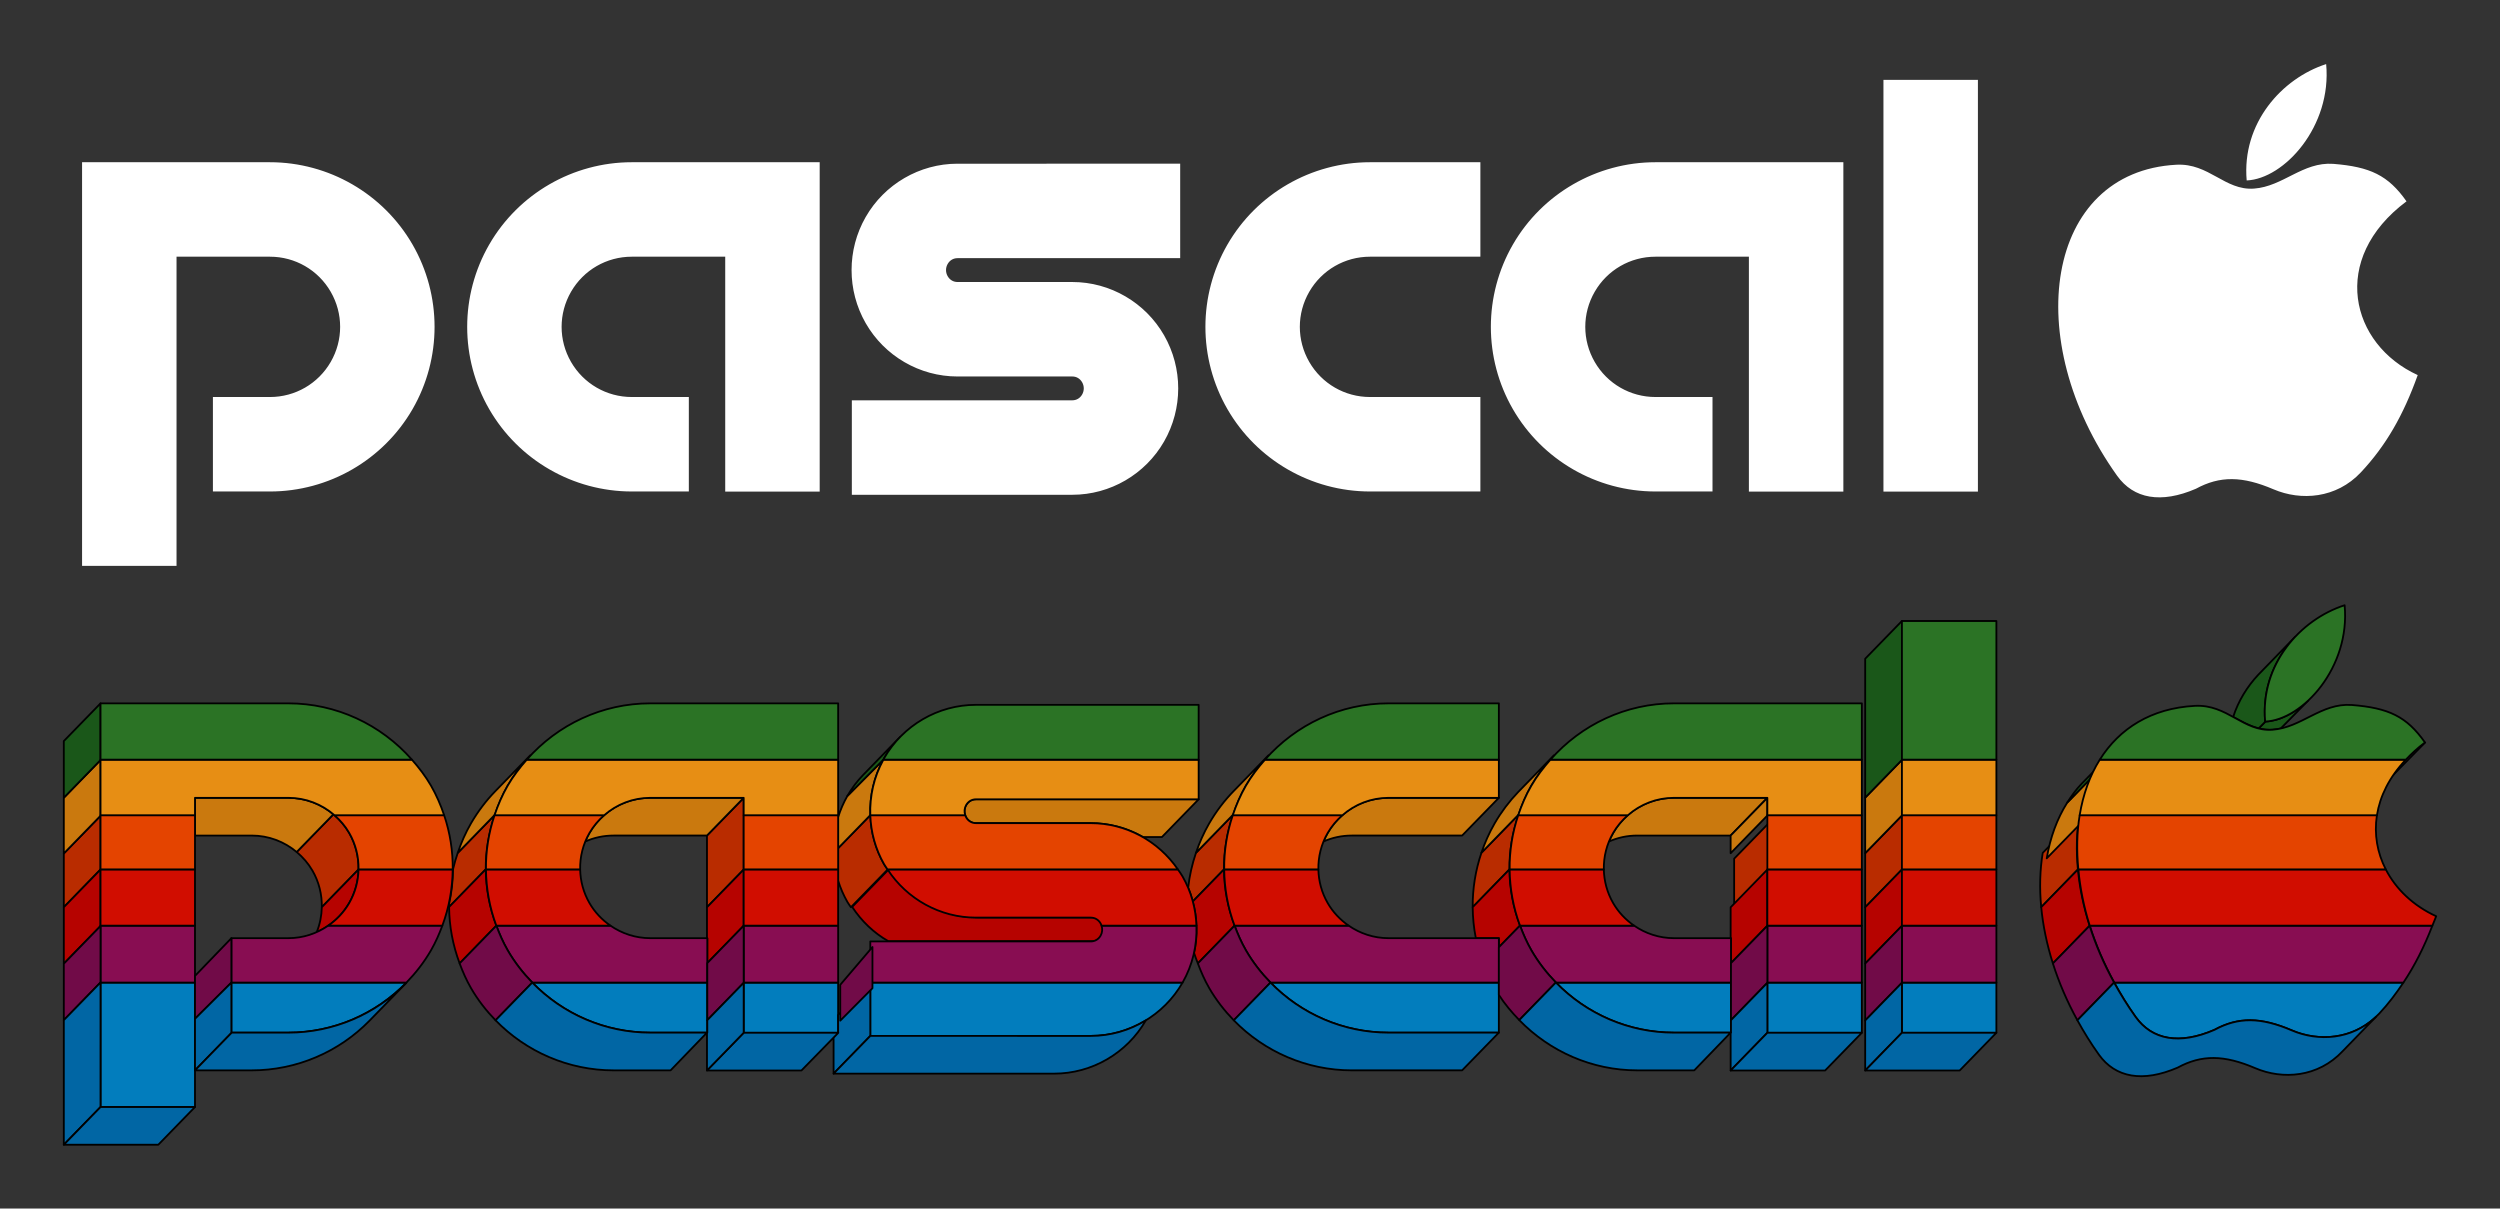 <?xml version="1.0" encoding="UTF-8" standalone="no"?>
<!-- Created with Inkscape (http://www.inkscape.org/) -->

<svg
   xmlns:dc="http://purl.org/dc/elements/1.1/"
   xmlns:cc="http://creativecommons.org/ns#"
   xmlns:rdf="http://www.w3.org/1999/02/22-rdf-syntax-ns#"
   xmlns:svg="http://www.w3.org/2000/svg"
   xmlns="http://www.w3.org/2000/svg"
   xmlns:sodipodi="http://sodipodi.sourceforge.net/DTD/sodipodi-0.dtd"
   xmlns:inkscape="http://www.inkscape.org/namespaces/inkscape"
   width="396.955mm"
   height="191.896mm"
   viewBox="0 0 396.955 191.896"
   version="1.1"
   id="svg8"
   inkscape:version="0.92.4 (5da689c313, 2019-01-14)"
   sodipodi:docname="pascal3d.svg"
   inkscape:export-filename="/home/fsanches/devel/misc/bubble-gen/pascal3d.png"
   inkscape:export-xdpi="105.89091"
   inkscape:export-ydpi="105.89091">
  <rect x="0" y="0" width="396.955" height="191.896" fill="#333333" stroke="none"/>
  <defs
     id="defs2">
    <clipPath
       clipPathUnits="userSpaceOnUse"
       id="clipPath85">
      <rect
         style="opacity:1;vector-effect:none;fill:none;fill-opacity:1;fill-rule:evenodd;stroke:#000000;stroke-width:0.112;stroke-linecap:round;stroke-linejoin:round;stroke-miterlimit:4;stroke-dasharray:none;stroke-dashoffset:0;stroke-opacity:1"
         id="rect87"
         width="423.778"
         height="115.135"
         x="-25.479"
         y="-93.875"
         ry="0.163" />
    </clipPath>
  </defs>
  <sodipodi:namedview
     id="base"
     pagecolor="#000000"
     bordercolor="#666666"
     borderopacity="1.0"
     inkscape:pageopacity="1"
     inkscape:pageshadow="2"
     inkscape:zoom="0.56788585"
     inkscape:cx="420.80984"
     inkscape:cy="362.62496"
     inkscape:document-units="mm"
     inkscape:current-layer="layer1"
     showgrid="false"
     showguides="true"
     inkscape:guide-bbox="true"
     inkscape:window-width="1024"
     inkscape:window-height="704"
     inkscape:window-x="0"
     inkscape:window-y="27"
     inkscape:window-maximized="1"
     fit-margin-bottom="10"
     fit-margin-top="10"
     fit-margin-left="10"
     fit-margin-right="10" />
  <g
     inkscape:label="Layer 1"
     inkscape:groupmode="layer"
     id="layer1"
     transform="translate(4.959,188.77)">
    <path
       id="path984"
       style="opacity:1;fill:#ffffff;stroke:none;stroke-width:0.265"
       d="m 356.035,-111.076 c -4.95,-2.118 -8.504,-2.165 -12.323,-0.088 -5.535,2.389 -9.885,1.612 -12.512,-2.068 -15.438,-21.622 -11.378,-48.267 9.41,-49.382 5.187,-0.278 7.687,4.118 12.317,3.79 4.623,-0.327 7.741,-4.276 12.602,-3.929 5.84,0.472 8.707,1.806 11.623,5.952 -12.279,9.165 -8.902,22.702 1.78,27.588 -2.297,6.417 -5.072,11.23 -9.03,15.448 -3.9,4.156 -9.514,4.551 -13.866,2.688 z m -4.261,-49.042 c -0.796,-9.078 5.569,-16.2 12.619,-18.475 0.927,9.865 -6.655,18.224 -12.619,18.475 z m -204.705,-2.659 c -6.018,0 -11.592,3.258 -14.576,8.469 -2.984,5.211 -2.984,11.634 0,16.846 2.984,5.211 8.559,8.471 14.576,8.471 h 9.119 9.119 c 0.638,0 1.215,0.321 1.559,0.922 0.344,0.601 0.344,1.339 0,1.939 -0.344,0.601 -0.92,0.922 -1.559,0.922 H 130.298 v 15 h 35.01 c 6.018,0 11.59,-3.258 14.574,-8.469 2.984,-5.211 2.984,-11.634 0,-16.846 -2.984,-5.211 -8.557,-8.469 -14.574,-8.469 h -9.119 -9.119 c -0.638,0 -1.215,-0.323 -1.559,-0.924 -0.344,-0.601 -0.344,-1.337 0,-1.938 0.344,-0.601 0.92,-0.924 1.559,-0.924 h 35.363 v -15 z m 147.029,-13.312 v 65.381 h 15 v -65.381 z m -81.523,13.078 c -9.327,0 -17.975,4.993 -22.639,13.07 -4.664,8.078 -4.664,18.063 0,26.141 4.664,8.077 13.312,13.07 22.639,13.07 h 17.523 v -15 h -17.523 c -3.992,0 -7.652,-2.113 -9.648,-5.57 -1.996,-3.457 -1.996,-7.683 0,-11.141 1.996,-3.457 5.656,-5.57 9.648,-5.57 h 17.523 v -15 z m 45.324,0 c -9.327,0 -17.975,4.993 -22.639,13.07 -4.664,8.078 -4.664,18.063 0,26.141 4.664,8.078 13.312,13.07 22.639,13.07 h 9.057 v -15 h -9.057 c -3.992,0 -7.652,-2.113 -9.648,-5.57 -1.996,-3.457 -1.996,-7.683 0,-11.141 1.996,-3.457 5.656,-5.57 9.648,-5.57 h 14.834 v 37.303 h 15 v -52.303 z m -249.828,0 v 64.092 H 23.071 v -49.092 h 14.834 c 3.992,0 7.652,2.113 9.648,5.57 1.996,3.457 1.996,7.683 0,11.141 -1.996,3.457 -5.656,5.57 -9.648,5.57 h -9.057 v 15 h 9.057 c 9.327,0 17.975,-4.993 22.639,-13.07 4.664,-8.078 4.664,-18.063 0,-26.141 -4.664,-8.078 -13.312,-13.07 -22.639,-13.07 z m 87.287,0 c -9.327,0 -17.975,4.993 -22.639,13.07 -4.664,8.078 -4.664,18.063 0,26.141 4.664,8.078 13.312,13.07 22.639,13.07 h 9.057 v -15 h -9.057 c -3.992,0 -7.652,-2.113 -9.648,-5.57 -1.996,-3.457 -1.996,-7.683 0,-11.141 1.996,-3.457 5.656,-5.57 9.648,-5.57 h 14.834 v 37.303 h 15 v -52.303 z"
       inkscape:connector-curvature="0" />
    <g
       id="g4216"
       style="fill:#b92c00;fill-opacity:1;stroke:#000000;stroke-width:0.291;stroke-linejoin:round;stroke-miterlimit:4;stroke-dasharray:none"
       transform="translate(-84.198,-600.643)">
      <path
         inkscape:connector-curvature="0"
         id="path2388"
         d="m 409.406,541.319 -5.818,5.978 c -0.446,2.702 -0.527,5.6 -0.241,8.618 l 5.825,-5.986 c -0.286,-3.014 -0.21,-5.911 0.233,-8.61 z"
         style="opacity:1;fill:#b92c00;fill-opacity:1;stroke:#000000;stroke-width:0.291;stroke-linejoin:round;stroke-miterlimit:4;stroke-dasharray:none" />
      <path
         inkscape:connector-curvature="0"
         id="path2771"
         d="m 381.228,541.354 -5.83,5.99 v 8.589 l 5.83,-5.989 z"
         style="opacity:1;fill:#b92c00;fill-opacity:1;stroke:#000000;stroke-width:0.291;stroke-linejoin:round;stroke-miterlimit:4;stroke-dasharray:none" />
      <path
         transform="scale(0.265)"
         id="path4145"
         d="m 1360.111,2046.094 -22.033,22.631 v 32.449 l 22.033,-22.643 z"
         style="opacity:1;fill:#b92c00;fill-opacity:1;stroke:#000000;stroke-width:1.1;stroke-linejoin:round;stroke-miterlimit:4;stroke-dasharray:none"
         inkscape:connector-curvature="0" />
      <path
         inkscape:connector-curvature="0"
         id="path3795"
         d="m 320.36,541.22 -5.898,6.061 c -0.948,2.796 -1.412,5.714 -1.386,8.632 l 5.833,-5.99 c -0.026,-2.947 0.485,-5.882 1.452,-8.703 z"
         style="opacity:1;fill:#b92c00;fill-opacity:1;stroke:#000000;stroke-width:0.291;stroke-linejoin:round;stroke-miterlimit:4;stroke-dasharray:none" />
      <path
         inkscape:connector-curvature="0"
         id="path3826"
         d="m 275.033,541.228 -5.894,6.056 c -0.613,1.809 -1.036,3.667 -1.241,5.546 0.303,0.712 0.531,1.445 0.732,2.183 l 4.954,-5.091 c -0.026,-2.944 0.484,-5.877 1.45,-8.695 z"
         style="opacity:1;fill:#b92c00;fill-opacity:1;stroke:#000000;stroke-width:0.291;stroke-linejoin:round;stroke-miterlimit:4;stroke-dasharray:none" />
      <path
         inkscape:connector-curvature="0"
         id="path3894"
         d="m 132.177,541.167 -5.83,5.991 c 0.982,0.824 1.843,1.808 2.506,2.957 1.039,1.8 1.525,3.808 1.482,5.808 l 5.83,-5.991 c 0.043,-1.999 -0.443,-4.007 -1.482,-5.807 -0.664,-1.149 -1.524,-2.134 -2.506,-2.957 z"
         style="opacity:1;fill:#b92c00;fill-opacity:1;stroke:#000000;stroke-width:0.291;stroke-linejoin:round;stroke-miterlimit:4;stroke-dasharray:none" />
      <path
         inkscape:connector-curvature="0"
         id="path3857"
         d="m 197.322,538.555 -5.831,5.989 h 0.001 v 11.388 l 5.83,-5.988 z"
         style="opacity:1;fill:#b92c00;fill-opacity:1;stroke:#000000;stroke-width:0.291;stroke-linejoin:round;stroke-miterlimit:4;stroke-dasharray:none" />
      <path
         inkscape:connector-curvature="0"
         id="path3885"
         d="m 157.81,541.248 -5.89,6.053 c -0.291,0.86 -0.553,1.728 -0.752,2.608 v 5.1e-4 c -0.015,1.867 -0.229,3.732 -0.642,5.562 -0.001,0.138 0.023,0.275 0.024,0.413 l 5.817,-5.977 c -0.024,-2.932 0.485,-5.852 1.444,-8.66 z"
         style="opacity:1;fill:#b92c00;fill-opacity:1;stroke:#000000;stroke-width:0.291;stroke-linejoin:round;stroke-miterlimit:4;stroke-dasharray:none" />
      <path
         inkscape:connector-curvature="0"
         id="path4029"
         d="m 217.425,541.306 -5.103,5.244 v 5.161 c 0.362,1.165 0.851,2.3 1.471,3.382 0.167,0.292 0.372,0.553 0.555,0.833 l 5.829,-5.989 c -0.183,-0.279 -0.387,-0.542 -0.554,-0.834 -1.385,-2.418 -2.098,-5.099 -2.198,-7.796 z"
         style="opacity:1;fill:#b92c00;fill-opacity:1;stroke:#000000;stroke-width:0.291;stroke-linejoin:round;stroke-miterlimit:4;stroke-dasharray:none" />
      <path
         inkscape:connector-curvature="0"
         id="path3915"
         d="m 95.2,541.401 -5.83,5.991 v 8.534 l 5.83,-5.99 z"
         style="opacity:1;fill:#b92c00;fill-opacity:1;stroke:#000000;stroke-width:0.291;stroke-linejoin:round;stroke-miterlimit:4;stroke-dasharray:none" />
    </g>
    <g
       id="g4050"
       style="fill:#b60300;fill-opacity:1;stroke:#000000;stroke-width:0.291;stroke-linejoin:round;stroke-miterlimit:4;stroke-dasharray:none"
       transform="translate(1.218,-13.268)">
      <path
         transform="scale(0.265)"
         id="path4023"
         d="m 509.332,-141.5 -22.029,22.637 c 5.59,8.533 12.984,15.588 21.646,20.527 h 122.312 c 2.413,10e-7 4.59,-1.214 5.891,-3.484 1.3,-2.271 1.3,-5.06 0,-7.33 -1.3,-2.271 -3.478,-3.484 -5.891,-3.484 h -34.465 -34.467 c -21.47,0 -41.34,-11.067 -52.998,-28.865 z"
         style="opacity:1;fill:#b60300;fill-opacity:1;stroke:#000000;stroke-width:1.1;stroke-linejoin:round;stroke-miterlimit:4;stroke-dasharray:none"
         inkscape:connector-curvature="0" />
      <path
         id="path2390"
         d="m 323.757,-37.445 -5.825,5.986 c 0.275,2.9 0.889,5.9 1.854,8.936 l 5.827,-5.987 c -0.965,-3.035 -1.58,-6.036 -1.855,-8.935 z"
         style="opacity:1;fill:#b60300;fill-opacity:1;stroke:#000000;stroke-width:0.291;stroke-linejoin:round;stroke-miterlimit:4;stroke-dasharray:none"
         inkscape:connector-curvature="0" />
      <path
         id="path2773"
         d="m 295.812,-37.431 -5.83,5.989 v 8.937 l 5.83,-5.989 z"
         style="opacity:1;fill:#b60300;fill-opacity:1;stroke:#000000;stroke-width:0.291;stroke-linejoin:round;stroke-miterlimit:4;stroke-dasharray:none"
         inkscape:connector-curvature="0" />
      <path
         id="path3154"
         d="m 274.447,-37.43 -5.83,5.991 v 4.9 h 0.052 v 3.967 l 5.777,-5.937 z"
         style="opacity:1;fill:#b60300;fill-opacity:1;stroke:#000000;stroke-width:0.291;stroke-linejoin:round;stroke-miterlimit:4;stroke-dasharray:none"
         inkscape:connector-curvature="0" />
      <path
         id="path3797"
         d="m 233.492,-37.452 -5.833,5.99 c 0.014,1.65 0.174,3.298 0.5,4.923 h 3.654 v 1.447 l 3.356,-3.447 c -1.073,-2.875 -1.651,-5.887 -1.677,-8.913 z"
         style="opacity:1;fill:#b60300;fill-opacity:1;stroke:#000000;stroke-width:0.291;stroke-linejoin:round;stroke-miterlimit:4;stroke-dasharray:none"
         inkscape:connector-curvature="0" />
      <path
         id="path3828"
         d="m 188.168,-37.451 -4.954,5.091 c 0.727,2.672 0.812,5.477 0.207,8.173 0.167,0.56 0.395,1.104 0.601,1.655 l 5.829,-5.989 c -1.077,-2.88 -1.656,-5.898 -1.683,-8.929 z"
         style="opacity:1;fill:#b60300;fill-opacity:1;stroke:#000000;stroke-width:0.291;stroke-linejoin:round;stroke-miterlimit:4;stroke-dasharray:none"
         inkscape:connector-curvature="0" />
      <path
         id="path3897"
         d="m 50.749,-37.444 -5.83,5.991 c -0.029,1.349 -0.292,2.694 -0.813,3.968 2.133,-0.937 3.954,-2.532 5.162,-4.626 0.957,-1.658 1.442,-3.492 1.482,-5.334 z"
         style="opacity:1;fill:#b60300;fill-opacity:1;stroke:#000000;stroke-width:0.291;stroke-linejoin:round;stroke-miterlimit:4;stroke-dasharray:none"
         inkscape:connector-curvature="0" />
      <path
         id="path3875"
         d="m 111.906,-37.43 -5.83,5.988 v 4.903 h 0.052 v 3.96 l 5.777,-5.935 z"
         style="opacity:1;fill:#b60300;fill-opacity:1;stroke:#000000;stroke-width:0.291;stroke-linejoin:round;stroke-miterlimit:4;stroke-dasharray:none"
         inkscape:connector-curvature="0" />
      <path
         id="path3887"
         d="m 70.95,-37.467 -5.817,5.977 c 0.023,3.042 0.59,6.07 1.671,8.959 l 5.83,-5.99 c -1.08,-2.885 -1.659,-5.909 -1.684,-8.946 z"
         style="opacity:1;fill:#b60300;fill-opacity:1;stroke:#000000;stroke-width:0.291;stroke-linejoin:round;stroke-miterlimit:4;stroke-dasharray:none"
         inkscape:connector-curvature="0" />
      <path
         id="path3903"
         d="m 9.785,-37.44 -5.83,5.99 v 8.969 l 5.83,-5.99 z"
         style="opacity:1;fill:#b60300;fill-opacity:1;stroke:#000000;stroke-width:0.291;stroke-linejoin:round;stroke-miterlimit:4;stroke-dasharray:none"
         inkscape:connector-curvature="0" />
    </g>
    <g
       id="g4191"
       style="fill:#ca790e;fill-opacity:1;stroke:#000000;stroke-width:0.291;stroke-linejoin:round;stroke-miterlimit:4;stroke-dasharray:none"
       transform="translate(-84.198,-600.643)">
      <path
         transform="scale(0.265)"
         id="path2235"
         d="m 1559.422,2012.783 -21.762,22.348 c -6.064,9.633 -10.23,20.913 -12.289,33.396 l 21.988,-22.596 c 2.031,-12.361 6.096,-23.577 12.062,-33.148 z"
         style="opacity:1;fill:#ca790e;fill-opacity:1;stroke:#000000;stroke-width:1.1;stroke-linejoin:round;stroke-miterlimit:4;stroke-dasharray:none"
         inkscape:connector-curvature="0" />
      <path
         inkscape:connector-curvature="0"
         id="path2769"
         d="m 381.228,532.532 -5.83,5.99 v 8.821 l 5.83,-5.99 z"
         style="opacity:1;fill:#ca790e;fill-opacity:1;stroke:#000000;stroke-width:0.291;stroke-linejoin:round;stroke-miterlimit:4;stroke-dasharray:none" />
      <path
         inkscape:connector-curvature="0"
         id="path3152"
         d="m 359.863,538.556 v -0.002 h -14.834 c -3.992,0 -7.652,2.113 -9.649,5.57 -0.256,0.443 -0.477,0.9 -0.668,1.365 1.39,-0.611 2.911,-0.945 4.487,-0.945 h 14.833 z"
         style="opacity:1;fill:#ca790e;fill-opacity:1;stroke:#000000;stroke-width:0.291;stroke-linejoin:round;stroke-miterlimit:4;stroke-dasharray:none" />
      <path
         id="path2990"
         d="m 359.863,538.556 -5.831,5.989 v 0 2.806 l 5.83,-5.988 z"
         style="opacity:1;fill:#ca790e;fill-opacity:1;stroke:#000000;stroke-width:0.291;stroke-linejoin:round;stroke-miterlimit:4;stroke-dasharray:none"
         inkscape:connector-curvature="0" />
      <path
         inkscape:connector-curvature="0"
         id="path3712"
         d="m 325.972,531.804 -5.661,5.815 c -1.43,1.492 -2.693,3.164 -3.751,4.996 -0.864,1.497 -1.555,3.063 -2.099,4.666 l 5.898,-6.061 c 0.54,-1.575 1.181,-3.124 2.03,-4.596 1.016,-1.76 2.221,-3.373 3.582,-4.82 z"
         style="opacity:1;fill:#ca790e;fill-opacity:1;stroke:#000000;stroke-width:0.291;stroke-linejoin:round;stroke-miterlimit:4;stroke-dasharray:none" />
      <path
         inkscape:connector-curvature="0"
         id="path3810"
         d="m 280.654,531.797 -5.437,5.585 c -1.525,1.551 -2.867,3.303 -3.981,5.233 -0.865,1.498 -1.554,3.065 -2.098,4.67 l 5.894,-6.056 c 0.54,-1.578 1.182,-3.13 2.033,-4.604 1.018,-1.763 2.225,-3.378 3.588,-4.828 z"
         style="opacity:1;fill:#ca790e;fill-opacity:1;stroke:#000000;stroke-width:0.291;stroke-linejoin:round;stroke-miterlimit:4;stroke-dasharray:none" />
      <path
         inkscape:connector-curvature="0"
         id="path3838"
         d="m 299.705,538.554 c -3.992,0 -7.652,2.113 -9.649,5.57 -0.256,0.443 -0.478,0.9 -0.668,1.365 1.39,-0.611 2.911,-0.945 4.487,-0.945 h 17.523 l 5.83,-5.99 z"
         style="opacity:1;fill:#ca790e;fill-opacity:1;stroke:#000000;stroke-width:0.291;stroke-linejoin:round;stroke-miterlimit:4;stroke-dasharray:none" />
      <path
         inkscape:connector-curvature="0"
         id="path3861"
         d="m 234.199,538.789 c -0.638,0 -1.215,0.323 -1.559,0.923 -0.344,0.601 -0.344,1.337 0,1.938 0.344,0.601 0.92,0.923 1.559,0.923 h 9.119 9.119 c 2.956,0 5.804,0.788 8.291,2.206 h 3.004 l 5.83,-5.99 z"
         style="opacity:1;fill:#ca790e;fill-opacity:1;stroke:#000000;stroke-width:0.291;stroke-linejoin:round;stroke-miterlimit:4;stroke-dasharray:none" />
      <path
         inkscape:connector-curvature="0"
         id="path3859"
         d="m 110.201,538.554 v 5.99 h 9.004 c 2.665,0 5.169,0.958 7.142,2.613 l 5.83,-5.991 c -1.973,-1.655 -4.477,-2.613 -7.142,-2.613 z"
         style="opacity:1;fill:#ca790e;fill-opacity:1;stroke:#000000;stroke-width:0.291;stroke-linejoin:round;stroke-miterlimit:4;stroke-dasharray:none" />
      <path
         inkscape:connector-curvature="0"
         id="path3873"
         d="m 197.322,538.555 v -10e-4 h -14.834 c -3.992,0 -7.652,2.113 -9.649,5.57 -0.256,0.443 -0.477,0.9 -0.668,1.365 1.39,-0.611 2.911,-0.945 4.487,-0.945 h 14.833 z"
         style="opacity:1;fill:#ca790e;fill-opacity:1;stroke:#000000;stroke-width:0.291;stroke-linejoin:round;stroke-miterlimit:4;stroke-dasharray:none" />
      <path
         inkscape:connector-curvature="0"
         id="path3855"
         d="m 163.424,531.812 -5.534,5.682 c -1.479,1.523 -2.783,3.237 -3.871,5.121 -0.867,1.503 -1.556,3.076 -2.1,4.686 l 5.89,-6.053 c 0.541,-1.585 1.185,-3.143 2.04,-4.623 1.014,-1.757 2.217,-3.367 3.574,-4.813 z"
         style="opacity:1;fill:#ca790e;fill-opacity:1;stroke:#000000;stroke-width:0.291;stroke-linejoin:round;stroke-miterlimit:4;stroke-dasharray:none" />
      <path
         id="path4129"
         d="m 219.51,532.49 -5.722,5.766 c -0.617,1.08 -1.105,2.211 -1.467,3.373 v 4.921 l 5.103,-5.244 c -0.112,-3.032 0.576,-6.081 2.086,-8.816 z"
         style="opacity:1;fill:#ca790e;fill-opacity:1;stroke:#000000;stroke-width:0.291;stroke-linejoin:round;stroke-miterlimit:4;stroke-dasharray:none"
         inkscape:connector-curvature="0" />
      <path
         inkscape:connector-curvature="0"
         id="path3918"
         d="m 95.2,532.551 -5.83,5.99 v 8.85 l 5.83,-5.991 z"
         style="opacity:1;fill:#ca790e;fill-opacity:1;stroke:#000000;stroke-width:0.291;stroke-linejoin:round;stroke-miterlimit:4;stroke-dasharray:none" />
    </g>
    <g
       id="g4204"
       style="fill:#1a5719;fill-opacity:1;stroke:#000000;stroke-width:0.291;stroke-linejoin:round;stroke-miterlimit:4;stroke-dasharray:none"
       transform="translate(-84.198,-600.643)">
      <path
         transform="scale(0.265)"
         id="path4164"
         d="m 1559.422,2012.783 c 2.253,-3.614 4.723,-7.037 7.535,-10.135 l -20.756,21.273 c -3.235,3.371 -6.008,7.185 -8.541,11.209 z"
         style="opacity:1;fill:#1a5719;fill-opacity:1;stroke:#000000;stroke-width:1.1;stroke-linejoin:round;stroke-miterlimit:4;stroke-dasharray:none"
         inkscape:connector-curvature="0" />
      <path
         id="path3853"
         d="m 222.171,528.882 c -0.02,0.02 -0.041,0.039 -0.06,0.059 l -5.792,5.953 c -0.968,0.997 -1.82,2.12 -2.526,3.354 -0.002,0.003 -0.003,0.006 -0.004,0.009 l 5.722,-5.766 c 0.042,-0.076 0.069,-0.157 0.112,-0.233 0.712,-1.243 1.572,-2.373 2.549,-3.376 z"
         style="opacity:1;fill:#1a5719;fill-opacity:1;stroke:#000000;stroke-width:0.291;stroke-linejoin:round;stroke-miterlimit:4;stroke-dasharray:none"
         inkscape:connector-curvature="0" />
      <path
         inkscape:connector-curvature="0"
         id="path2411"
         d="m 381.228,510.476 -5.83,5.99 v 22.056 l 5.83,-5.99 z"
         style="opacity:1;fill:#1a5719;fill-opacity:1;stroke:#000000;stroke-width:0.291;stroke-linejoin:round;stroke-miterlimit:4;stroke-dasharray:none" />
      <path
         inkscape:connector-curvature="0"
         id="path3530"
         d="m 438.943,526.441 -1.056,1.077 c 0.682,0.168 1.389,0.277 2.169,0.222 0.454,-0.032 0.892,-0.1 1.32,-0.194 l 4.351,-4.423 c -2.137,1.996 -4.57,3.212 -6.784,3.318 z"
         style="opacity:1;fill:#1a5719;fill-opacity:1;stroke:#000000;stroke-width:0.291;stroke-linejoin:round;stroke-miterlimit:4;stroke-dasharray:none" />
      <path
         inkscape:connector-curvature="0"
         id="path3186"
         d="m 443.658,513.002 -5.84,6.003 c -1.76,1.879 -3.165,4.148 -3.991,6.706 1.327,0.728 2.617,1.452 4.061,1.808 l 1.056,-1.077 c -0.013,6.1e-4 -0.026,0.006 -0.039,0.006 -0.47,-5.364 1.56,-10.044 4.754,-13.446 z"
         style="opacity:1;fill:#1a5719;fill-opacity:1;stroke:#000000;stroke-width:0.291;stroke-linejoin:round;stroke-miterlimit:4;stroke-dasharray:none" />
      <path
         inkscape:connector-curvature="0"
         id="path1983"
         d="m 95.2,523.554 -5.83,5.99 v 8.997 l 5.83,-5.99 z"
         style="opacity:1;fill:#1a5719;fill-opacity:1;stroke:#000000;stroke-width:0.291;stroke-linejoin:round;stroke-miterlimit:4;stroke-dasharray:none" />
    </g>
    <path
       style="fill:none;fill-rule:evenodd;stroke:#000000;stroke-width:0.291;stroke-linecap:butt;stroke-linejoin:round;stroke-miterlimit:4;stroke-dasharray:none;stroke-opacity:1"
       d="m 380.17,-70.942 -5.226,5.318"
       id="path1043"
       inkscape:connector-curvature="0"
       sodipodi:nodetypes="cc" />
    <path
       id="path1183"
       style="opacity:1;fill:#027dbd;fill-opacity:1;stroke:#000000;stroke-width:0.291;stroke-linejoin:round;stroke-miterlimit:4;stroke-dasharray:none"
       d="m 312.03,-32.754 h -15 v 7.968 h 15 z m -21.365,0 h -15 v 7.968 h 15 z m -20.778,0 h -27.79 c 4.862,5 11.589,7.947 18.733,7.947 h 9.057 z m -36.857,0 h -36.257 c 4.862,5 11.59,7.947 18.733,7.947 h 17.523 z m -50.218,0 h -49.584 v 8.468 h 35.01 c 6.017,0 11.59,-3.257 14.574,-8.468 z m -54.689,0 h -15 v 7.968 h 15 z m -20.778,0 H 79.557 c 4.862,5 11.589,7.947 18.733,7.947 h 9.057 z m -47.777,0 H 31.78 v 7.947 h 9.057 c 7.143,0 13.871,-2.947 18.733,-7.947 z m -33.567,0 H 11.003 v 19.757 h 15 z m 304.752,0 c 1.01,1.835 2.102,3.66 3.376,5.444 2.628,3.68 6.978,4.456 12.512,2.068 3.82,-2.076 7.373,-2.03 12.323,0.088 4.353,1.862 9.967,1.468 13.866,-2.688 1.434,-1.528 2.67,-3.179 3.827,-4.912 z"
       inkscape:connector-curvature="0" />
    <path
       id="path1181"
       style="opacity:1;fill:#880d52;fill-opacity:1;stroke:#000000;stroke-width:0.291;stroke-linejoin:round;stroke-miterlimit:4;stroke-dasharray:none"
       d="m 330.755,-32.754 h 45.905 c 1.773,-2.654 3.279,-5.621 4.6,-9.039 h -54.402 c 0.956,3.012 2.249,6.043 3.897,9.039 z m -304.752,0 v -9.039 H 11.003 v 9.039 z m 33.567,0 c 1.486,-1.529 2.814,-3.232 3.906,-5.124 0.727,-1.26 1.301,-2.577 1.801,-3.916 H 47.154 c -1.828,1.262 -4.011,1.986 -6.317,1.986 h -9.057 v 7.053 z m 47.777,0 v -7.053 h -9.057 c -2.306,0 -4.49,-0.724 -6.317,-1.986 H 73.85 c 0.501,1.338 1.074,2.655 1.801,3.916 1.092,1.891 2.419,3.595 3.906,5.124 z m 20.778,0 v -9.039 h -15 v 9.039 z m 54.689,0 c 1.2e-4,-2.1e-4 2.6e-4,-3.1e-4 5.3e-4,-5.3e-4 1.598,-2.79 2.311,-5.926 2.198,-9.039 h -15.069 c 0.175,0.522 0.134,1.097 -0.145,1.585 -0.344,0.601 -0.92,0.922 -1.559,0.922 h -35.01 v 6.532 z m 50.218,0 v -7.053 h -17.523 c -2.306,0 -4.49,-0.724 -6.317,-1.986 h -18.122 c 0.501,1.338 1.073,2.656 1.801,3.916 1.092,1.891 2.419,3.595 3.906,5.124 z m 36.857,0 v -7.053 h -9.057 c -2.306,0 -4.49,-0.724 -6.317,-1.986 h -18.122 c 0.501,1.338 1.073,2.656 1.801,3.916 1.092,1.891 2.419,3.595 3.906,5.124 z m 42.143,-9.039 h -15 v 9.039 h 15 z m -21.365,9.039 v -9.039 h -15 v 9.039 z"
       inkscape:connector-curvature="0" />
    <path
       id="path1282"
       style="opacity:1;fill:#d10d00;fill-opacity:1;stroke:#000000;stroke-width:0.291;stroke-linejoin:round;stroke-miterlimit:4;stroke-dasharray:none"
       d="m 128.124,-50.724 h -15 v 8.931 h 15 z m -40.965,0 H 72.204 c 0.034,3.028 0.569,6.052 1.646,8.931 h 18.122 c -1.336,-0.923 -2.488,-2.124 -3.331,-3.584 -0.959,-1.661 -1.445,-3.501 -1.483,-5.346 z m 48.808,0 c 3.083,4.72 8.347,7.655 14.034,7.655 h 9.119 9.119 c 0.638,0 1.215,0.321 1.559,0.922 0.065,0.113 0.105,0.233 0.145,0.354 h 15.069 c -0.098,-2.701 -0.812,-5.386 -2.198,-7.807 -0.225,-0.394 -0.493,-0.753 -0.747,-1.123 z m 53.454,0 c 0.035,3.028 0.57,6.052 1.646,8.931 h 18.122 c -1.336,-0.923 -2.488,-2.124 -3.331,-3.584 -0.959,-1.661 -1.445,-3.501 -1.483,-5.346 z m 45.324,0 c 0.035,3.028 0.57,6.052 1.646,8.931 h 18.122 c -1.336,-0.923 -2.488,-2.124 -3.331,-3.584 -0.959,-1.661 -1.445,-3.501 -1.483,-5.346 z m 40.92,0 v 8.931 h 15 v -8.931 z m 21.365,0 v 8.931 h 15 v -8.931 z m 28.016,0 c 0.274,2.9 0.847,5.893 1.811,8.931 h 54.402 c 0.197,-0.509 0.413,-0.967 0.603,-1.497 -3.618,-1.655 -6.391,-4.301 -8.001,-7.434 z m -258.124,0 H 51.968 c -0.037,1.846 -0.523,3.685 -1.483,5.346 -0.843,1.46 -1.995,2.662 -3.331,3.584 h 18.122 c 1.076,-2.878 1.612,-5.903 1.646,-8.931 z m -40.92,0 H 11.003 v 8.931 h 15 z"
       inkscape:connector-curvature="0" />
    <path
       id="path1280"
       style="opacity:1;fill:#e44400;fill-opacity:1;stroke:#000000;stroke-width:0.291;stroke-linejoin:round;stroke-miterlimit:4;stroke-dasharray:none"
       d="m 128.124,-59.328 h -15 v 8.604 h 15 z m -40.965,8.604 c -0.04,-1.995 0.446,-3.999 1.483,-5.794 0.625,-1.082 1.427,-2.014 2.337,-2.809 H 73.565 c -0.938,2.789 -1.394,5.694 -1.361,8.604 z m 48.808,0 h 46.1 c -3.109,-4.538 -8.264,-7.345 -13.828,-7.345 h -9.119 -9.119 c -0.638,0 -1.215,-0.323 -1.559,-0.923 -0.061,-0.107 -0.098,-0.221 -0.137,-0.335 h -15.076 c 0.097,2.695 0.812,5.371 2.195,7.788 0.164,0.286 0.363,0.542 0.542,0.816 z m 53.454,0 h 14.955 c -0.04,-1.995 0.446,-3.999 1.483,-5.794 0.625,-1.082 1.427,-2.014 2.337,-2.809 h -17.413 c -0.938,2.789 -1.394,5.694 -1.361,8.604 z m 45.324,0 h 14.955 c -0.04,-1.995 0.446,-3.999 1.483,-5.794 0.625,-1.082 1.427,-2.014 2.337,-2.809 h -17.413 c -0.938,2.789 -1.394,5.694 -1.361,8.604 z m 40.92,0 h 15 v -8.604 h -15 z m 21.365,0 h 15 v -8.604 h -15 z m 28.016,0 h 48.816 c -1.349,-2.626 -1.881,-5.592 -1.406,-8.604 h -47.202 c -0.442,2.694 -0.493,5.595 -0.208,8.604 z M 65.562,-59.328 H 48.149 c 0.91,0.795 1.712,1.727 2.337,2.809 1.037,1.796 1.523,3.799 1.483,5.794 h 14.955 c 0.033,-2.91 -0.423,-5.815 -1.361,-8.604 z m -39.559,8.604 v -8.604 H 11.003 v 8.604 z"
       inkscape:connector-curvature="0" />
    <path
       id="path1249"
       style="opacity:1;fill:#e78e14;fill-opacity:1;stroke:#000000;stroke-width:0.291;stroke-linejoin:round;stroke-miterlimit:4;stroke-dasharray:none"
       d="m 11.003,-68.15 v 8.822 h 15 v -2.761 h 14.834 c 2.743,0 5.314,1.016 7.312,2.761 h 17.413 c -0.542,-1.61 -1.218,-3.187 -2.086,-4.691 -0.867,-1.501 -1.91,-2.855 -3.031,-4.131 z m 67.68,0 c -1.121,1.276 -2.164,2.63 -3.031,4.131 -0.868,1.504 -1.544,3.08 -2.086,4.691 h 17.413 c 1.997,-1.745 4.569,-2.761 7.312,-2.761 h 14.834 v 2.761 h 15 v -8.822 z m 293.774,8.822 c 0.472,-2.994 1.939,-6.033 4.587,-8.822 h -48.592 c -1.594,2.539 -2.657,5.535 -3.197,8.822 z m -60.426,0 v -8.822 h -15 v 8.822 z m -21.365,0 v -8.822 H 241.223 c -1.121,1.276 -2.164,2.63 -3.031,4.131 -0.868,1.504 -1.544,3.08 -2.086,4.691 h 17.413 c 1.997,-1.745 4.569,-2.761 7.312,-2.761 h 14.834 v 2.761 z m -82.47,0 c 1.997,-1.745 4.569,-2.761 7.312,-2.761 h 17.523 v -6.061 h -37.132 c -1.121,1.276 -2.164,2.63 -3.031,4.131 -0.868,1.504 -1.544,3.08 -2.086,4.691 z m -59.89,0 c -0.183,-0.527 -0.146,-1.109 0.137,-1.603 0.344,-0.601 0.92,-0.923 1.559,-0.923 h 35.363 v -6.295 h -50.055 c -1.511,2.737 -2.189,5.791 -2.08,8.822 z"
       inkscape:connector-curvature="0" />
    <path
       id="path1135"
       style="opacity:1;fill:#2b7325;fill-opacity:1;stroke:#000000;stroke-width:0.291;stroke-linejoin:round;stroke-miterlimit:4;stroke-dasharray:none"
       d="m 367.325,-92.671 c -7.05,2.276 -13.415,9.397 -12.619,18.475 5.964,-0.251 13.546,-8.611 12.619,-18.475 z m -356.322,24.521 h 49.442 c -4.91,-5.589 -12.014,-8.94 -19.608,-8.94 H 11.003 Z m 67.68,0 h 49.442 v -8.94 H 98.29 c -7.594,0 -14.698,3.35 -19.608,8.94 z m 56.627,0 h 50.055 v -8.705 h -35.363 c -6.018,0 -11.592,3.258 -14.576,8.469 -0.044,0.077 -0.073,0.159 -0.115,0.236 z m 60.59,0 h 37.132 v -8.94 h -17.523 c -7.594,0 -14.698,3.35 -19.608,8.94 z m 45.324,0 h 49.442 v -8.94 h -29.834 c -7.594,0 -14.698,3.35 -19.608,8.94 z m 55.807,0 h 15 v -22.017 h -15 z m 31.421,0 h 48.592 c 0.891,-0.939 1.873,-1.859 3.04,-2.73 -2.917,-4.146 -5.783,-5.48 -11.624,-5.952 -4.861,-0.347 -7.979,3.602 -12.602,3.929 -4.63,0.328 -7.129,-4.068 -12.317,-3.79 -6.944,0.372 -11.994,3.61 -15.09,8.543 z"
       inkscape:connector-curvature="0" />
    <path
       style="opacity:1;fill:#0166a4;fill-opacity:1;stroke:#000000;stroke-width:0.291;stroke-linejoin:round;stroke-miterlimit:4;stroke-dasharray:none"
       d="m 133.229,-32.754 -5.105,5.145 v 2.823 h -14.999 l -5.831,5.989 v 0.001 h 15 l 5.856,-5.99 -0.751,0.788 v 5.702 l 5.83,-5.99 h -5.1e-4 z"
       id="path4107"
       inkscape:connector-curvature="0" />
    <g
       id="g4119"
       style="fill:#710b48;fill-opacity:1;stroke:#000000;stroke-width:0.291;stroke-linejoin:round;stroke-miterlimit:4;stroke-dasharray:none"
       transform="translate(-84.198,-600.643)">
      <path
         inkscape:connector-curvature="0"
         id="path2392"
         d="m 411.028,558.865 -5.827,5.987 c 0.954,3.004 2.245,6.031 3.888,9.019 l 5.829,-5.987 c -1.643,-2.988 -2.936,-6.016 -3.89,-9.02 z"
         style="opacity:1;fill:#710b48;fill-opacity:1;stroke:#000000;stroke-width:0.291;stroke-linejoin:round;stroke-miterlimit:4;stroke-dasharray:none" />
      <path
         inkscape:connector-curvature="0"
         id="path2775"
         d="m 381.228,558.881 -5.83,5.989 v 9.039 l 5.83,-5.988 z"
         style="opacity:1;fill:#710b48;fill-opacity:1;stroke:#000000;stroke-width:0.291;stroke-linejoin:round;stroke-miterlimit:4;stroke-dasharray:none" />
      <path
         inkscape:connector-curvature="0"
         id="path3156"
         d="m 359.863,558.865 -5.777,5.937 v 9.058 l 5.777,-5.935 z"
         style="opacity:1;fill:#710b48;fill-opacity:1;stroke:#000000;stroke-width:0.291;stroke-linejoin:round;stroke-miterlimit:4;stroke-dasharray:none" />
      <path
         inkscape:connector-curvature="0"
         id="path3799"
         d="m 320.585,558.836 -3.356,3.447 v 7.56 c 0.942,1.462 2.053,2.776 3.243,4.002 l 5.812,-5.97 c -1.481,-1.525 -2.805,-3.224 -3.893,-5.11 -0.73,-1.264 -1.304,-2.586 -1.806,-3.929 z"
         style="opacity:1;fill:#710b48;fill-opacity:1;stroke:#000000;stroke-width:0.291;stroke-linejoin:round;stroke-miterlimit:4;stroke-dasharray:none" />
      <path
         inkscape:connector-curvature="0"
         id="path3830"
         d="m 275.266,558.853 -5.829,5.989 c 0.5,1.337 1.072,2.654 1.799,3.913 1.092,1.891 2.419,3.595 3.905,5.123 l 5.831,-5.989 c -1.487,-1.529 -2.814,-3.233 -3.906,-5.124 -0.727,-1.259 -1.3,-2.575 -1.8,-3.912 z"
         style="opacity:1;fill:#710b48;fill-opacity:1;stroke:#000000;stroke-width:0.291;stroke-linejoin:round;stroke-miterlimit:4;stroke-dasharray:none" />
      <path
         inkscape:connector-curvature="0"
         id="path3863"
         d="m 115.978,560.836 -5.777,5.99 v 6.812 l 5.777,-5.75 z"
         style="opacity:1;fill:#710b48;fill-opacity:1;stroke:#000000;stroke-width:0.291;stroke-linejoin:round;stroke-miterlimit:4;stroke-dasharray:none" />
      <path
         inkscape:connector-curvature="0"
         id="path3877"
         d="m 197.322,558.86 -5.777,5.935 v 9.064 l 5.777,-5.935 z"
         style="opacity:1;fill:#710b48;fill-opacity:1;stroke:#000000;stroke-width:0.291;stroke-linejoin:round;stroke-miterlimit:4;stroke-dasharray:none" />
      <path
         inkscape:connector-curvature="0"
         id="path3889"
         d="m 158.049,558.854 -5.83,5.99 c 0.5,1.337 1.073,2.653 1.8,3.911 1.091,1.89 2.418,3.594 3.904,5.122 l 5.831,-5.989 c -1.486,-1.528 -2.813,-3.232 -3.905,-5.123 -0.727,-1.259 -1.3,-2.574 -1.8,-3.911 z"
         style="opacity:1;fill:#710b48;fill-opacity:1;stroke:#000000;stroke-width:0.291;stroke-linejoin:round;stroke-miterlimit:4;stroke-dasharray:none" />
      <path
         inkscape:connector-curvature="0"
         id="path3906"
         d="m 95.2,558.905 -5.83,5.99 v 8.959 l 5.83,-5.987 z"
         style="opacity:1;fill:#710b48;fill-opacity:1;stroke:#000000;stroke-width:0.291;stroke-linejoin:round;stroke-miterlimit:4;stroke-dasharray:none" />
      <path
         transform="scale(0.265)"
         id="path3869"
         d="m 821.771,2121.664 -19.295,22.641 v 21.494 l 19.295,-19.445 z"
         style="opacity:1;fill:#710b48;fill-opacity:1;stroke:#000000;stroke-width:1.1;stroke-linejoin:round;stroke-miterlimit:4;stroke-dasharray:none"
         inkscape:connector-curvature="0" />
    </g>
    <g
       id="g4096"
       style="stroke:#000000;stroke-width:0.291;stroke-linejoin:round;stroke-miterlimit:4;stroke-dasharray:none"
       transform="translate(-84.198,-600.643)">
      <path
         id="path3978"
         d="m 115.978,567.889 -5.777,5.75 v 8.186 l 5.831,-5.989 h -0.054 z"
         style="opacity:1;fill:#0166a4;fill-opacity:1;stroke:#000000;stroke-width:0.291;stroke-linejoin:round;stroke-miterlimit:4;stroke-dasharray:none"
         inkscape:connector-curvature="0" />
      <path
         id="path2777"
         d="m 381.228,567.921 -5.83,5.988 v 7.938 l 5.831,-5.99 h -0.003 z"
         style="opacity:1;fill:#0166a4;fill-opacity:1;stroke:#000000;stroke-width:0.291;stroke-linejoin:round;stroke-miterlimit:4;stroke-dasharray:none"
         inkscape:connector-curvature="0" />
      <path
         id="path3158"
         d="m 359.863,567.926 -5.777,5.935 v 1.976 h -0.052 v 6.01 l 5.831,-5.989 v 0 z"
         style="opacity:1;fill:#0166a4;fill-opacity:1;stroke:#000000;stroke-width:0.291;stroke-linejoin:round;stroke-miterlimit:4;stroke-dasharray:none"
         inkscape:connector-curvature="0" />
      <path
         id="path3801"
         d="m 326.284,567.875 -5.812,5.97 c 4.862,5.009 11.577,7.981 18.728,7.981 h 9.057 l 5.777,-5.99 h -9.005 c -7.15,0 -13.882,-2.953 -18.745,-7.961 z"
         style="opacity:1;fill:#0166a4;fill-opacity:1;stroke:#000000;stroke-width:0.291;stroke-linejoin:round;stroke-miterlimit:4;stroke-dasharray:none"
         inkscape:connector-curvature="0" />
      <path
         id="path3832"
         d="m 280.972,567.889 -5.831,5.989 c 4.862,5 11.59,7.947 18.733,7.947 h 17.523 l 5.83,-5.99 H 299.705 c -7.143,0 -13.871,-2.947 -18.733,-7.946 z"
         style="opacity:1;fill:#0166a4;fill-opacity:1;stroke:#000000;stroke-width:0.291;stroke-linejoin:round;stroke-miterlimit:4;stroke-dasharray:none"
         inkscape:connector-curvature="0" />
      <path
         id="path3879"
         d="m 197.322,567.925 -5.777,5.935 v 1.976 h -0.052 v 6.01 l 5.831,-5.989 h -0.001 z"
         style="opacity:1;fill:#0166a4;fill-opacity:1;stroke:#000000;stroke-width:0.291;stroke-linejoin:round;stroke-miterlimit:4;stroke-dasharray:none"
         inkscape:connector-curvature="0" />
      <path
         id="path3891"
         d="m 163.754,567.888 -5.831,5.989 c 4.862,5.001 11.59,7.949 18.735,7.949 h 9.057 l 5.777,-5.99 h -9.005 c -7.144,0 -13.871,-2.947 -18.733,-7.947 z"
         style="opacity:1;fill:#0166a4;fill-opacity:1;stroke:#000000;stroke-width:0.291;stroke-linejoin:round;stroke-miterlimit:4;stroke-dasharray:none"
         inkscape:connector-curvature="0" />
      <path
         id="path3909"
         d="m 95.2,567.867 -5.83,5.987 v 19.781 l 5.831,-5.989 h -0.002 z"
         style="opacity:1;fill:#0166a4;fill-opacity:1;stroke:#000000;stroke-width:0.291;stroke-linejoin:round;stroke-miterlimit:4;stroke-dasharray:none"
         inkscape:connector-curvature="0" />
      <path
         id="path2394"
         d="m 414.918,567.885 -5.829,5.987 c 1.011,1.839 2.134,3.664 3.41,5.452 2.628,3.68 6.978,4.456 12.512,2.068 3.82,-2.076 7.373,-2.03 12.323,0.088 4.353,1.862 9.967,1.468 13.866,-2.688 l 5.314,-5.476 c -3.868,3.669 -9.186,3.955 -13.351,2.174 -4.95,-2.118 -8.503,-2.165 -12.323,-0.088 -5.535,2.389 -9.885,1.613 -12.512,-2.068 -1.276,-1.787 -2.4,-3.61 -3.411,-5.448 z"
         style="opacity:1;fill:#0166a4;fill-opacity:1;stroke:#000000;stroke-width:0.291;stroke-linejoin:round;stroke-miterlimit:4;stroke-dasharray:none"
         inkscape:connector-curvature="0" />
      <path
         id="path2779"
         d="m 381.23,575.857 -5.831,5.99 v 5.2e-4 h 15 l 5.83,-5.99 z"
         style="opacity:1;fill:#0166a4;fill-opacity:1;stroke:#000000;stroke-width:0.291;stroke-linejoin:round;stroke-miterlimit:4;stroke-dasharray:none"
         inkscape:connector-curvature="0" />
      <path
         id="path3160"
         d="m 359.864,575.857 -5.831,5.989 v 0.002 h 15 l 5.83,-5.99 z"
         style="opacity:1;fill:#0166a4;fill-opacity:1;stroke:#000000;stroke-width:0.291;stroke-linejoin:round;stroke-miterlimit:4;stroke-dasharray:none"
         inkscape:connector-curvature="0" />
      <path
         id="path3866"
         d="m 217.428,576.357 -5.83,5.99 v 5.3e-4 h 35.01 c 6.015,0 11.585,-3.254 14.57,-8.461 -2.591,1.584 -5.605,2.471 -8.74,2.471 z"
         style="opacity:1;fill:#0166a4;fill-opacity:1;stroke:#000000;stroke-width:0.291;stroke-linejoin:round;stroke-miterlimit:4;stroke-dasharray:none"
         inkscape:connector-curvature="0" />
      <path
         id="path3912"
         d="m 95.202,587.646 -5.831,5.989 v 0.002 h 15 l 5.83,-5.99 z"
         style="opacity:1;fill:#0166a4;fill-opacity:1;stroke:#000000;stroke-width:0.291;stroke-linejoin:round;stroke-miterlimit:4;stroke-dasharray:none"
         inkscape:connector-curvature="0" />
      <path
         sodipodi:nodetypes="cscccscccc"
         inkscape:connector-curvature="0"
         id="path3900"
         d="m 143.738,567.951 c -4.858,4.972 -11.582,7.885 -18.703,7.885 h -9.003 l -5.831,5.989 v 0.002 h 9.004 c 7.117,0 13.838,-2.909 18.695,-7.876 l 5.774,-5.933 c 0.021,-0.022 0.042,-0.044 0.064,-0.066 z"
         style="opacity:1;fill:#0166a4;fill-opacity:1;stroke:#000000;stroke-width:0.291;stroke-linejoin:round;stroke-miterlimit:4;stroke-dasharray:none" />
    </g>
  </g>
</svg>
